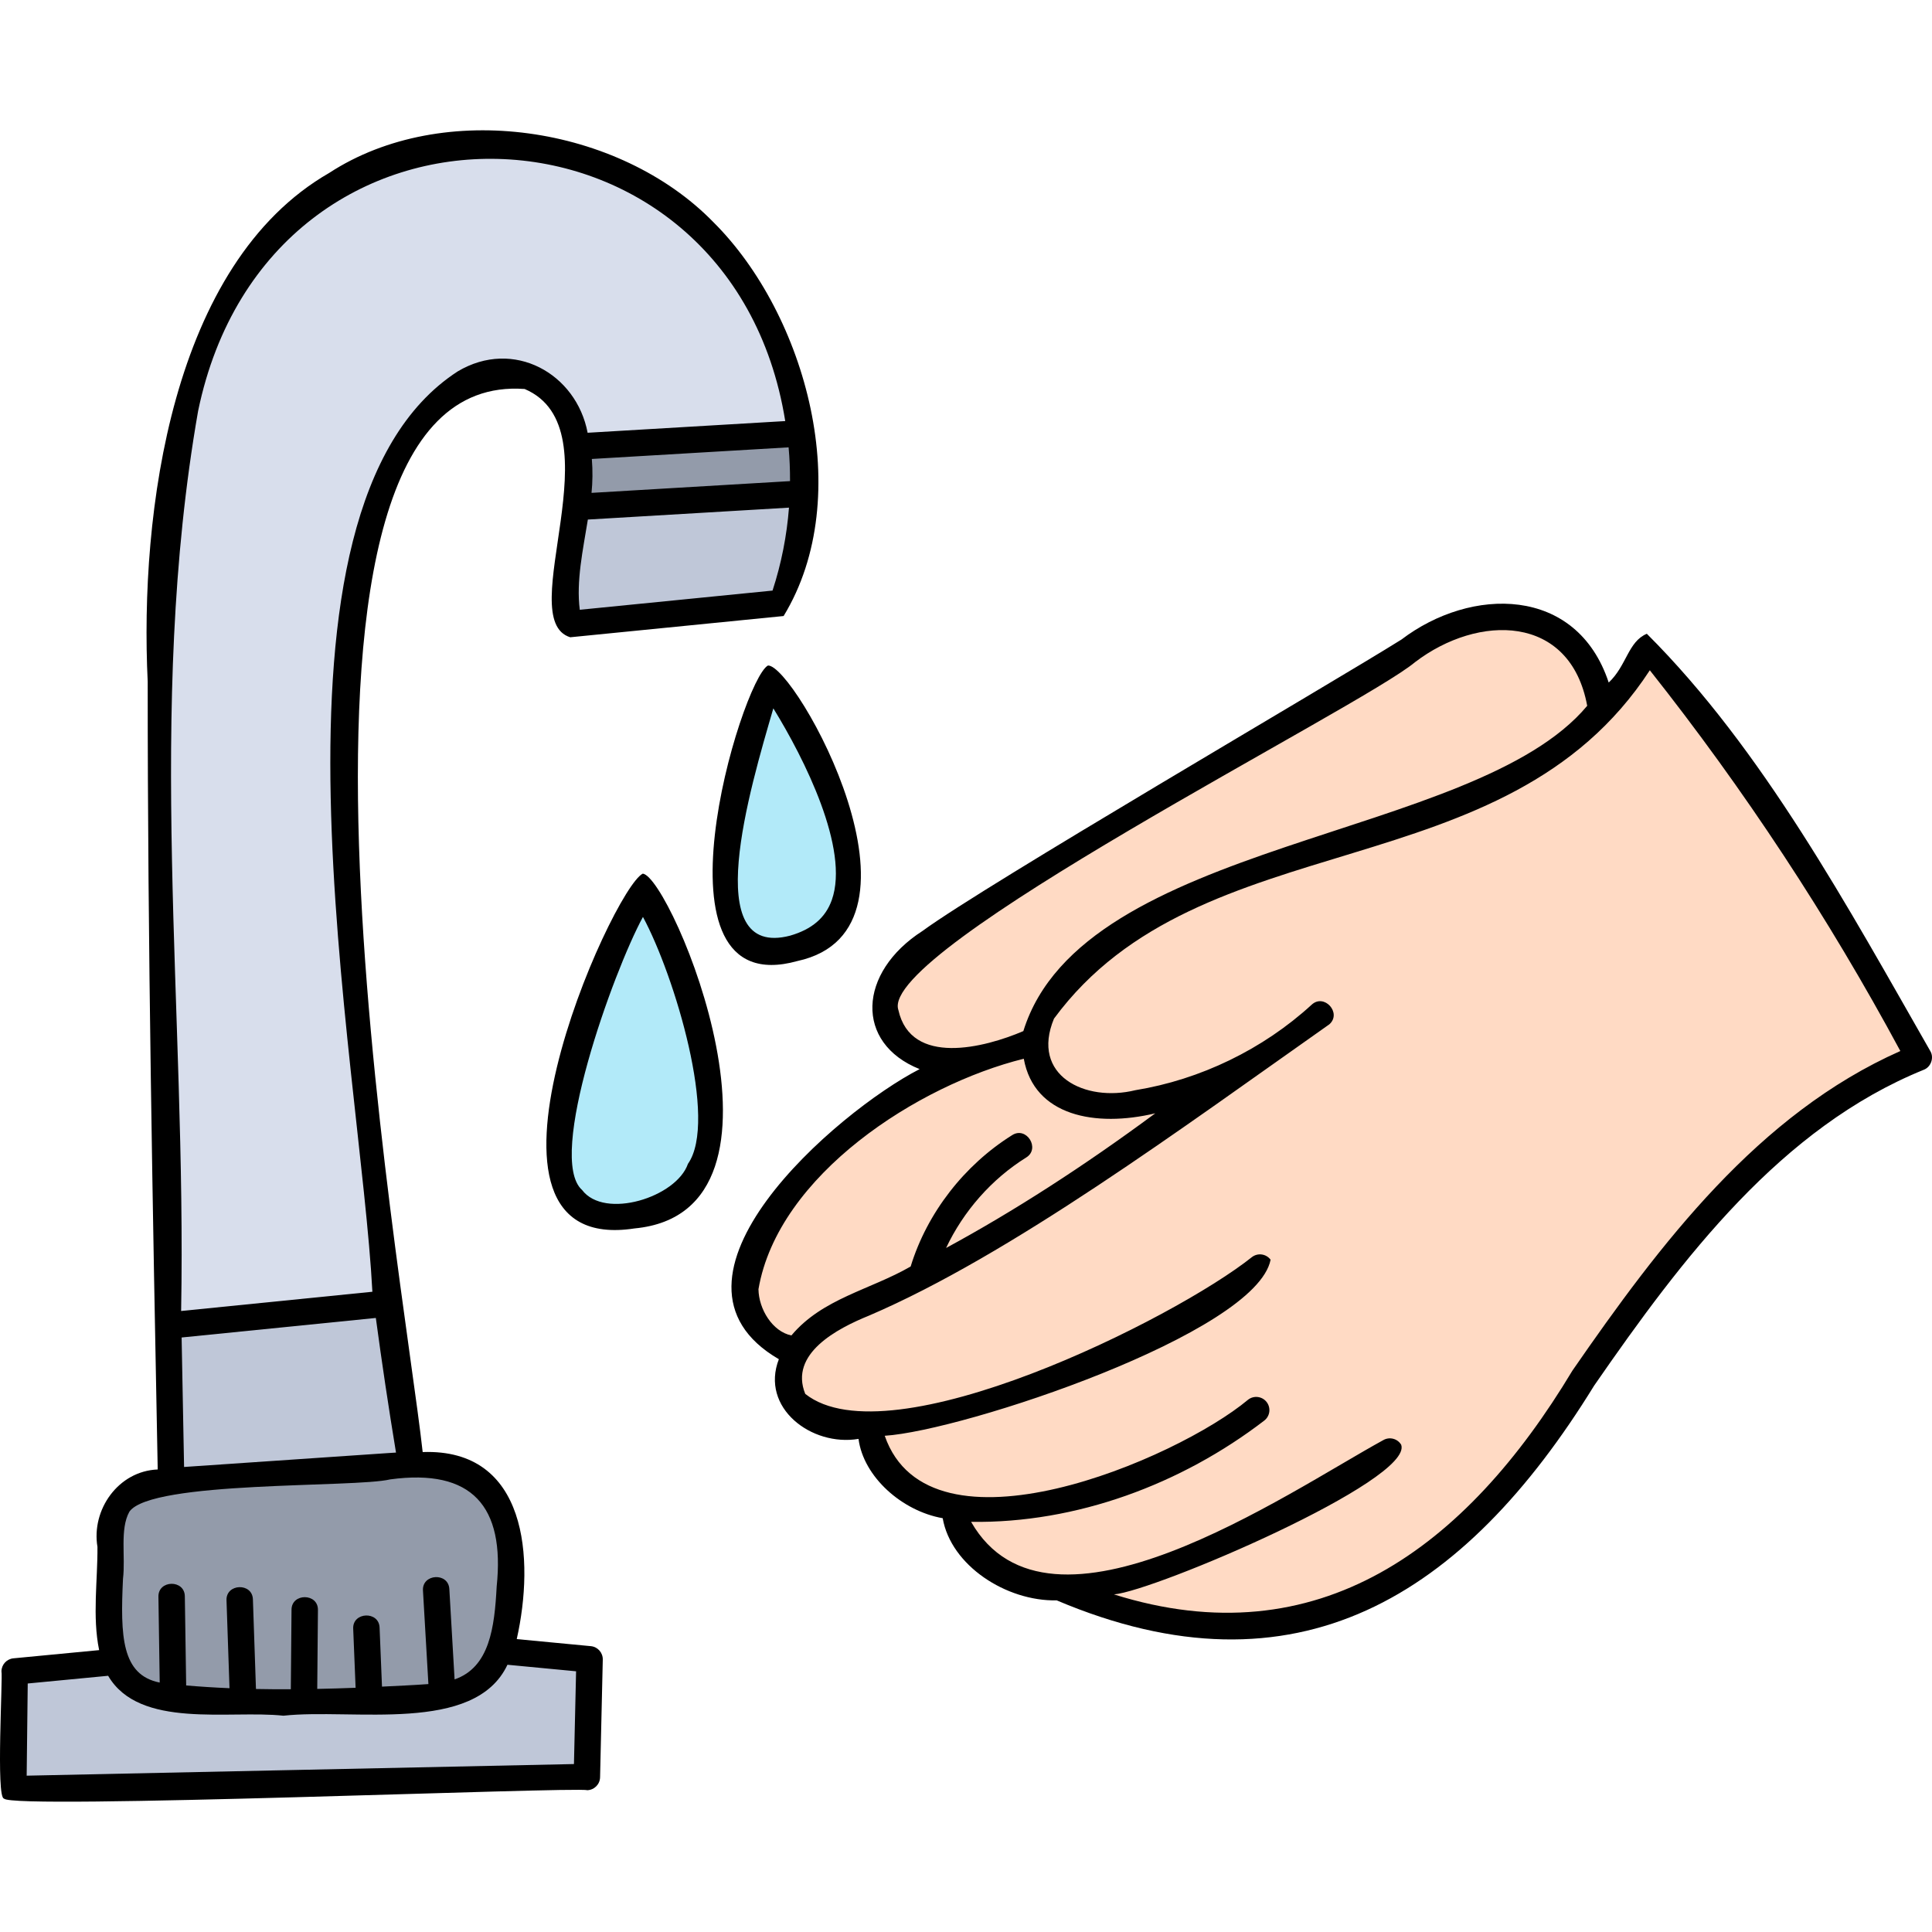 <svg id="Capa_1" enable-background="new 0 0 512 512" height="512" viewBox="0 0 512 512" width="512" xmlns="http://www.w3.org/2000/svg"><g><g><g fill="#ffdac4"><path d="m439.575 175.765-2.633-3.322c-36.853 62.399-121.59 41.132-160.4 96.35-6.885 16.741 8.209 27.011 24.842 23.079 18.261-2.462 35.121-12.438 48.913-23.352-5.935 7.565-16.434 12.874-25.567 17.372-38.344 32.457-74.803 47.982-110.716 69.121-12.496 14.029 2.667 26.001 18.045 21.796 37.08-4.501 72.126-20.522 102.249-41.183-28.647 23.298-66.392 37.124-103.302 42.341 8.165 43 81.043 11.786 102.293-4.577-21.113 18.292-51.879 28.207-80.328 26.697 17.405 47.114 88.112-.786 115.356-15.91-19.309 14.901-47.939 28.898-73.76 35.429l-.125 5.83c114.637 33.632 123.865-112.375 213.344-145.473-19.511-36.619-42.441-71.686-68.211-104.198z"/><path d="m250.163 280.819c8.37 1.149 16.031-3.52 23.677-4.834 11.059-50.201 119.459-49.892 150.473-88.325-6.766-27.528-29.9-29.545-50.87-14.743-18.775 11.797-110.367 65.063-126.602 77.017-17.047 10.72-14.644 28.492 3.322 30.885z"/><path d="m212.115 355.722c8.284-9.457 21.052-11.689 31.838-18.055 3.82-13.624 13.935-28.261 26.538-34.12-12.019 8.839-20.706 19.599-26.381 34.178 21.689-11.442 41.83-23.961 63.835-40.271l-2.406-5.346c-13.721 3.826-31.514.638-31.922-15.603-26.566 6.909-51.087 21.504-67.172 44.386-9.208 9.577-13.855 33.292 4.529 36.336z"/></g><path d="m204.105 180.644c-2.476 10.088-24.932 67.915.375 71.107 31.208-4.613 22.919-33.148-.375-71.107z" fill="#b2eaf9"/><path d="m173.103 241.721-2.72-5.803c-8.746 19.516-29.602 62.11-18.563 81.196 8.128 10.175 28.872 3.278 33.173-7.35 8.528-12.182-2.993-51.551-11.89-68.043z" fill="#b2eaf9"/><path d="m183.008 133.071c-9.727.571-19.566 1.149-29.79 1.769-1.625 9.996-3.974 20.266-2.181 30.033l55.931-5.573c3.124-8.959 4.84-18.446 5.371-27.971-9.958.6-19.935 1.189-29.331 1.742z" fill="#bfc7d8"/><path d="m131.796 439.833c-7.13 16.285-40.139 9.993-56.684 11.843-15.002-1.524-38.448 3.593-44.764-10.747l-25.971 2.486-.347 30.223 151.011-3.206.689-30.249-23.015-2.189z" fill="#bfc7d8"/><path d="m45.784 388.825.061 3.149c4.028-.255 60.251-4.151 62.596-4.228-2.301-13.804-4.402-27.818-6.255-41.752l-57.102 5.747c.224 12.386.462 24.801.7 37.084z" fill="#bfc7d8"/><path d="m211.709 115.385-58.1 3.432c.665 4.917.185 10.073.148 14.99 19.616-1.184 38.923-2.302 58.598-3.479.091-4.983-.127-10.09-.646-14.943z" fill="#939baa"/><path d="m110.323 388.773c-2.062-.034-58.844 3.731-62.819 4.082-11.386.055-19.173 5.303-17.679 17.018-.226 15.344-4.347 38.752 15.553 39.686l-.396-26.421c.047-.353.163-.464.556-.505 1.193-.043.447 26.323.835 26.792 5.905.531 11.837.898 17.556 1.1l-.9-26.499c.038-.35.143-.458.527-.504 1.268-.061.939 26.542 1.374 27.026 4.98.117 10.137.15 15.113.096.39-.832-.565-24.201.715-24.479.279.002.504.233.502.502l-.218 23.968c5.396-.094 10.965-.258 16.318-.48.124-.347-1.037-18.718-.632-18.967 1.851-1.905 1.163 18.905 1.625 18.921 6.084-.292 12.199-.525 18.175-1.055.664-.953-2.321-27.072-.939-28.205 1.309-.113 1.65 27.831 2.113 28.302 13.281-2.614 16.62-14.917 16.912-28.558 1.984-18.398-4.836-33.048-24.291-31.82z" fill="#939baa"/><path d="m89.368 49.213c-40.725 23.545-48.19 88.115-46.222 131.435-.021 58.347.911 115.842 1.918 170.093l56.986-5.735c-3.293-59.314-33.836-208.238 20.662-243.94 14.592-8.771 29.038 2.614 30.708 16.757l58.176-3.432c-4.637-57.609-72.401-95.997-122.228-65.178z" fill="#d8deec"/></g><g><path d="m511.59 278.617c-21.801-38.102-44.458-80.046-75.165-110.663-4.992 2.1-5.32 8.439-10.1 12.93-8.502-25.744-36.534-25.407-54.938-11.392-19.263 12.062-110.218 64.972-126.907 77.214-17.165 11.017-18.008 29.73-.771 36.621-21.924 11.248-73.588 55.767-37.305 76.876-4.976 12.858 8.633 23.213 21.111 21.122 1.321 10.107 11.589 19.138 22.308 21.016 2.17 12.5 16.786 22.043 30.22 21.776 63.487 26.895 107.91-.881 142.42-56.911 23.473-33.939 49.551-68.358 87.352-83.703 1.876-.71 2.766-3.132 1.775-4.886zm-273.514-10.959c-5.413-15.958 122.715-80.215 136.91-92.169 16.761-12.806 41.151-12.833 45.638 11.557-29.867 35.82-133.614 35.253-149.427 86.205-10.271 4.412-29.793 9.411-33.121-5.593zm-37.075 73.995c5.19-30.322 42.433-54.199 70.311-61.074 2.743 15.173 18.978 18.24 34.848 14.461-18.962 14.029-37.502 25.968-55.44 35.689 4.605-9.76 12.074-18.267 21.196-23.955 3.883-2.34.12-8.402-3.703-5.94-12.607 7.886-22.52 20.564-26.88 34.799-10.693 6.177-23.395 8.468-31.605 18.276-4.993-1.024-8.65-6.936-8.727-12.256zm215.707 21.571c-28.176 46.92-67.374 76.308-121.498 59.31 10.808-.919 79.469-30.233 76.121-39.66-.999-1.657-3.149-2.193-4.805-1.195-25.494 13.966-88.505 57.741-109.174 21.628 27.881.41 55.718-9.971 77.701-26.846 1.526-1.187 1.801-3.386.615-4.912-1.187-1.525-3.386-1.802-4.911-.615-18.923 15.837-84.418 43.776-96.296 9.561 20.815-1.313 98.446-27.122 102.259-46.655-1.153-1.554-3.345-1.881-4.898-.732-20.629 16.472-96.089 54.026-118.425 36.285-4.308-10.643 8.442-17.316 16.907-20.744 37.534-16.074 83.149-49.851 121.995-77.201 3.363-2.997-1.401-8.295-4.727-5.163-12.873 11.783-29.447 19.818-46.671 22.626-13.368 3.283-27.845-3.914-21.583-18.964 38.924-52.848 119.452-33.322 157.902-92.32 25.002 31.551 47.312 65.459 66.39 100.906-37.641 16.7-63.561 50.94-86.902 84.691z"/><path d="m203.514 176.366c-7.045 3.853-33.075 89.709 7.794 78.321 38.796-8.404-.604-78.629-7.794-78.321zm16.93 62.125c-1.665 4.71-5.286 7.808-11.068 9.47-24.13 6.273-10.689-38.783-4.432-60.242 8.191 13.267 20.263 37.297 15.5 50.772z"/><path d="m170.354 231.52c-8.151 3.892-51.861 101.685-2.208 94.027 47.204-4.425 9.765-93.074 2.208-94.027zm11.956 76.915c-3.053 8.866-22.098 14.842-28.063 6.912-9.503-8.449 8.222-57.764 16.141-72.356 8.414 15.605 19.957 54.072 11.922 65.444z"/><path d="m156.574 436.248-19.631-1.87c4.769-21.279 2.824-50.559-24.93-49.568-5.239-47.893-48.774-287.232 27.025-281.723 24.705 10.547-3.31 61.055 12.08 65.795.001-.001 56.547-5.627 56.547-5.627 19.341-31.787 5.929-79.975-18.584-104.353-25.012-25.697-71.683-32.727-101.839-13.074-41.907 24.097-50.249 90.272-48.099 134.823-.022 69.628 1.329 140.326 2.651 208.774-10.436.4-17.632 10.661-15.968 20.516.078 8.693-1.393 18.461.446 27.356l-22.722 2.178c-1.78.17-3.145 1.656-3.166 3.444.397 1.38-1.489 33.668.678 33.716 1.791 3.009 152.019-3.183 154.543-2.212 1.867-.042 3.377-1.548 3.419-3.42l.717-31.189c.042-1.836-1.34-3.392-3.167-3.566zm-107.791-47.485c-.22-11.378-.438-22.827-.653-34.314l51.47-5.179c1.606 11.931 3.388 23.827 5.344 35.678-.68.038-1.356.08-2.026.126zm160.583-261.262c-18.419 1.099-34.324 2.027-52.605 3.115.288-2.844.335-5.899.082-8.984l52.145-3.081c.266 2.967.39 5.954.378 8.95zm-4.636 29.011-51.082 5.083c-.982-7.552.847-15.904 2.141-23.909 18.583-1.107 34.671-2.046 53.3-3.157-.573 7.403-2.012 14.795-4.359 21.983zm-152.226-47.616c19.015-91.782 141.147-87.195 155.593 2.695l-52.372 3.095c-2.956-15.651-19.587-25.099-34.428-16.261-56.45 36.59-25.772 183.261-22.612 243.902l-50.686 5.1c1.454-79.636-9.409-159.026 4.505-238.531zm-19.911 309.51c.709-5.803-.893-13.167 1.701-17.805 5.824-8.268 59.673-6.282 69.1-8.546 21.725-2.951 30.443 7.135 28.229 28.4-.573 10.871-1.889 21.41-11.154 24.601l-1.388-23.907c-.204-4.538-7.317-4.122-6.988.405-.001.001 1.436 24.74 1.437 24.742-4.074.299-8.105.464-12.299.679l-.635-15.594c-.112-4.532-7.248-4.253-6.994.284l.636 15.612c-3.345.128-6.739.231-10.166.301l.184-20.884c.109-4.547-7.02-4.58-7-.062l-.186 21.036c-3.066.015-6.148-.007-9.238-.068l-.808-23.699c-.087-4.553-7.215-4.294-6.996.238l.792 23.251c-3.838-.161-7.672-.403-11.484-.728l-.353-23.581c-.012-4.564-7.129-4.426-6.999.104l.34 22.71c-10.122-2.013-10.443-12.292-9.731-27.489zm119.51 49.087-145.036 3.078.281-24.429 21.308-2.043c8.289 14.199 32.096 9.03 46.456 10.58 18.32-2.024 50.673 4.992 59.369-13.503l18.188 1.732z"/></g></g></svg>